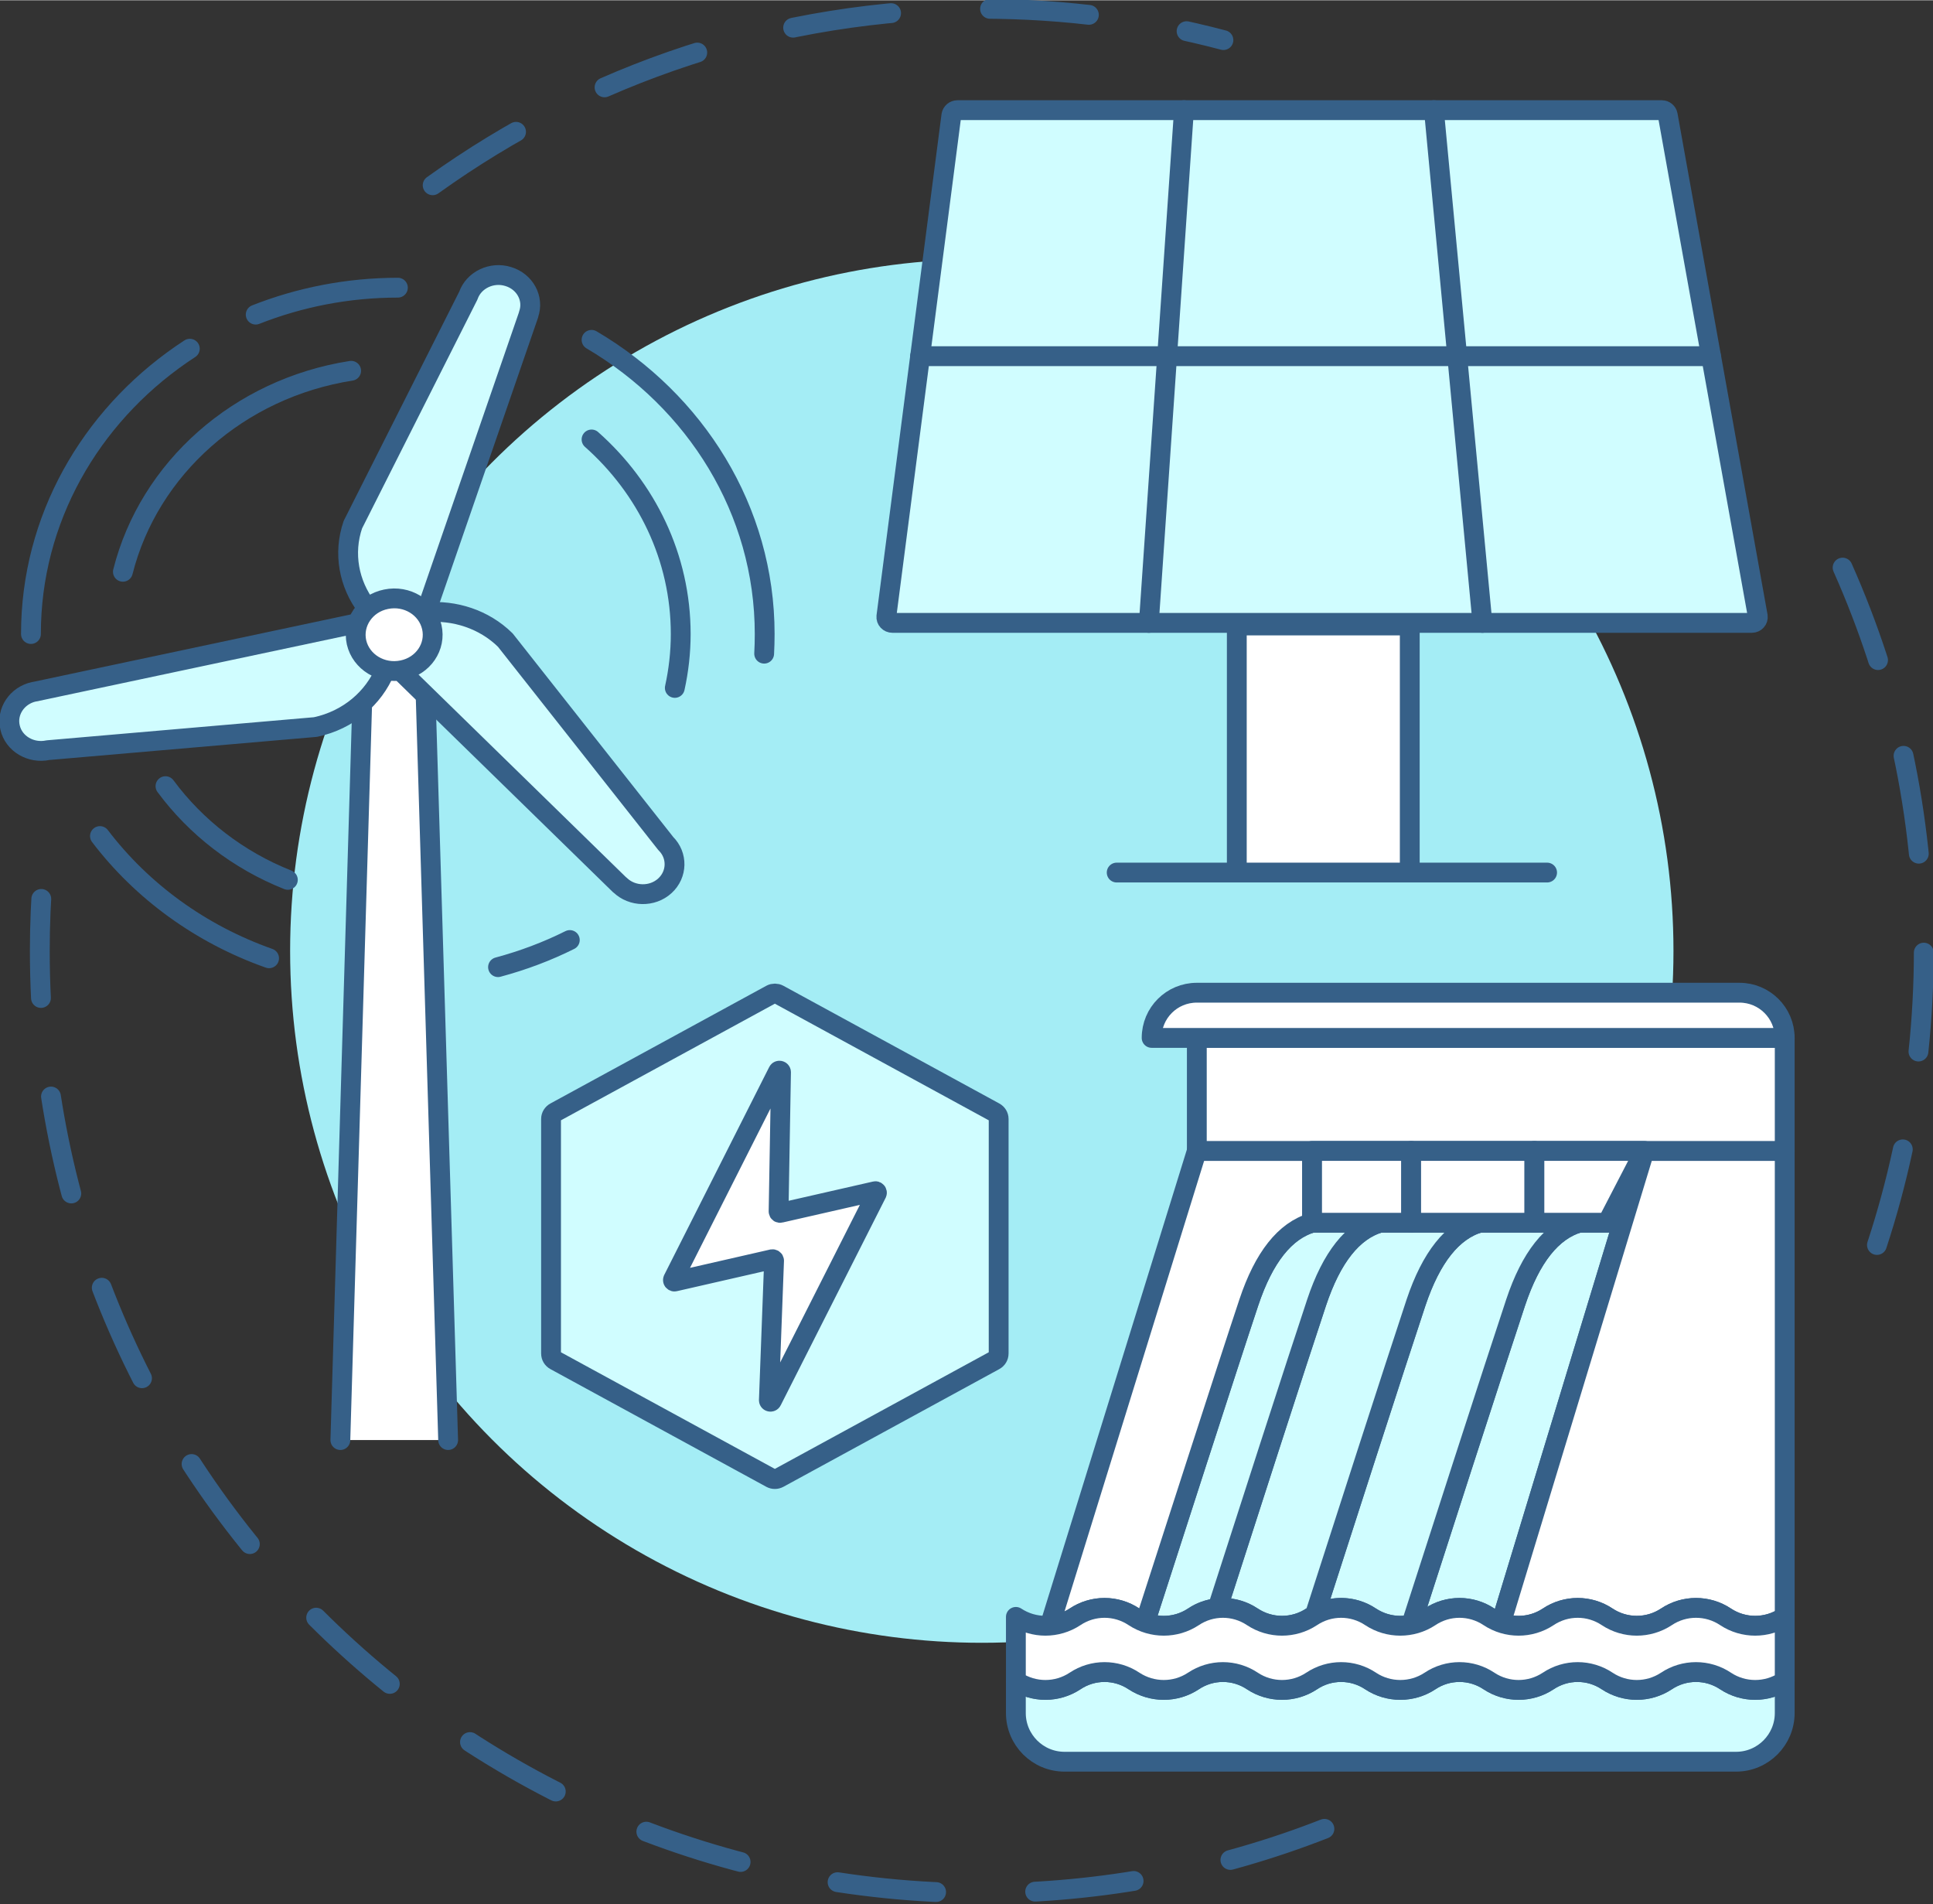 <svg version="1.2" xmlns="http://www.w3.org/2000/svg" viewBox="0 0 1112 1095" width="200" height="197">
	<rect x="0" y="0" width="1112" height="1095" fill="#333333" stroke="none"/>
	<title>renewableEnergy</title>
	<style>
		.s0 { fill: none;stroke: #366088;stroke-linecap: round;stroke-linejoin: round;stroke-width: 11.4;stroke-dasharray: 57 } 
		.s1 { fill: #a4edf5 } 
		.s2 { fill: #ffffff;stroke: #366088;stroke-linecap: round;stroke-linejoin: round;stroke-width: 11.4 } 
		.s3 { fill: #d0fdff;stroke: #366088;stroke-linecap: round;stroke-linejoin: round;stroke-width: 11.4 } 
		.s4 { fill: none;stroke: #366088;stroke-linecap: round;stroke-linejoin: round;stroke-width: 11.4 } 
	</style>
	<g id="&lt;Group&gt;">
		<g id="&lt;Group&gt;">
			<path id="&lt;Path&gt;" class="s0" d="m248.9 106.4c89-63.9 198-101.5 315.9-101.5 48.1 0 94.7 6.3 139 18"/>
			<path id="&lt;Path&gt;" class="s0" d="m761.9 1051.7c-61.1 23.9-127.6 37-197.1 37-299.3 0-541.9-242.6-541.9-541.9q0-22.8 1.9-45.1"/>
			<path id="&lt;Path&gt;" class="s0" d="m1060 326.3c30 67.4 46.7 142 46.7 220.5 0 78.6-16.8 153.3-46.9 220.8"/>
			<circle id="&lt;Path&gt;" class="s1" cx="564.8" cy="546.8" r="397.9"/>
		</g>
		<g id="&lt;Group&gt;">
			<g id="&lt;Group&gt;">
				<path id="&lt;Path&gt;" class="s2" d="m195.8 828.1l13.4-452.3 35.3 12.4 13.3 439.9"/>
				<path id="&lt;Path&gt;" class="s3" d="m447.9 571.8l124.2 67.7c1.5 0.8 2.4 2.3 2.4 3.9v134.9c0 1.7-0.9 3.2-2.4 4l-124.2 67.7c-1.3 0.7-3 0.7-4.3 0l-124.2-67.7c-1.5-0.8-2.4-2.3-2.4-4v-134.9c0-1.6 0.9-3.1 2.4-3.9l124.2-67.7c1.3-0.7 3-0.7 4.3 0z"/>
				<path id="&lt;Path&gt;" class="s4" d="m17.8 364.5q0-3.1 0.1-6.2c2.1-65.5 37.8-123.1 91.3-157.9"/>
				<path id="&lt;Path&gt;" class="s4" d="m154.8 551c-39.4-13.9-73.2-38.6-97.3-70.3"/>
				<path id="&lt;Path&gt;" class="s4" d="m327.8 540.5c-13 6.5-26.8 11.7-41.3 15.6"/>
				<path id="&lt;Path&gt;" class="s4" d="m340.3 195.3c59.8 35.2 99.6 97.8 99.6 169.2q0 5.7-0.3 11.3"/>
				<path id="&lt;Path&gt;" class="s4" d="m147.1 180.8c25.1-9.9 52.8-15.5 81.8-15.5"/>
				<path id="&lt;Path&gt;" class="s4" d="m70.7 328.7c15-59.5 66.7-105.5 131.3-115.6"/>
				<path id="&lt;Path&gt;" class="s4" d="m165.6 505.9c-28.5-11.3-52.9-30.2-70.4-53.9"/>
				<path id="&lt;Path&gt;" class="s4" d="m340.3 252.6c31.6 28 51.3 67.8 51.3 111.9 0 10.6-1.2 21-3.4 31"/>
				<path id="&lt;Path&gt;" class="s3" d="m210.8 349c-10-13.3-13.5-30.8-7.8-47.4l66.4-131.7c3.1-9 13.5-14 23-11 9.6 2.9 14.9 12.7 11.7 21.7v0.2l-59.1 171.2"/>
				<path id="&lt;Path&gt;" class="s3" d="m245 352c16.4-1.4 33.4 3.9 45.7 16l92.3 117c6.9 6.8 6.7 17.7-0.5 24.3-7.2 6.6-18.8 6.4-25.8-0.4l-0.2-0.1-126.3-123.3"/>
				<path id="&lt;Path&gt;" class="s3" d="m221.6 385.3c-6.6 16-21.2 28.7-40.1 32.7l-153.9 13.3c-9.8 2.1-19.7-3.7-21.8-13-2.2-9.2 4-18.5 13.8-20.6h0.2l185.6-39.4"/>
				<path id="&lt;Path&gt;" class="s2" d="m222.1 344.5c12-2.5 23.7 4.7 26.3 16 2.6 11.3-5 22.4-16.9 24.8-12 2.5-23.8-4.7-26.4-16-2.5-11.2 5-22.4 17-24.8z"/>
				<path id="&lt;Path&gt;" class="s2" d="m387.2 735.7l60.4-119.6c0.4-0.8 1.7-0.5 1.7 0.4l-1.4 80.1c0 0.6 0.5 1 1.1 0.8l54.4-12.4c0.7-0.2 1.3 0.5 1 1.2l-60.4 119.4c-0.4 0.8-1.7 0.5-1.7-0.4l3-80.3c0-0.5-0.5-0.9-1.1-0.8l-56 12.8c-0.7 0.2-1.3-0.5-1-1.2z"/>
			</g>
			<g id="&lt;Group&gt;">
				<path id="&lt;Path&gt;" class="s2" d="m711.5 499.4v-139.8h99.5v139.8"/>
				<path id="&lt;Path&gt;" class="s3" d="m550.8 63.2h405.2c1.7 0 3.1 1.2 3.4 2.8l51.8 288.3c0.3 2-1.3 3.8-3.4 3.8h-494.4c-2.1 0-3.7-1.7-3.5-3.7l37.4-288.3c0.3-1.6 1.7-2.9 3.5-2.9z"/>
				<path id="&lt;Path&gt;" class="s4" d="m824.9 63.2l27.9 294.9"/>
				<path id="&lt;Path&gt;" class="s4" d="m660.9 358.1l20.2-294.9"/>
				<path id="&lt;Path&gt;" class="s4" d="m529.3 204.7h455"/>
				<path id="&lt;Path&gt;" class="s4" d="m642.4 501.7h247.6"/>
			</g>
			<g id="&lt;Group&gt;">
				<g id="&lt;Group&gt;">
					<path id="&lt;Path&gt;" class="s3" d="m863.5 933.2c-2.4-0.8-4.7-2-6.9-3.4-10.3-6.9-23.7-6.9-34 0-3.4 2.2-7 3.7-10.8 4.5 9.9-30.9 48.8-151.4 60.1-185.3q13-39 36.4-45.9h25.2z"/>
				</g>
				<path id="&lt;Path&gt;" class="s3" d="m756.4 928.6c12.1-37.7 47.5-147.5 58.2-179.6q13.1-39 36.5-45.9h57.2q-23.4 6.9-36.4 45.9c-11.3 33.9-50.2 154.4-60.1 185.3-7.9 1.6-16.3 0.1-23.3-4.5-9.7-6.5-22.1-6.9-32.1-1.2z"/>
				<path id="&lt;Path&gt;" class="s2" d="m1026.7 661.8v268c-10.3 6.8-23.7 6.8-34 0-10.3-6.9-23.8-6.9-34.1 0-10.3 6.8-23.7 6.8-34 0-10.3-6.9-23.7-6.9-34 0-8.1 5.4-18.2 6.5-27.1 3.4l82.5-271.4z"/>
				<path id="&lt;Path&gt;" class="s3" d="m700.4 924.8c13.1-40.8 46.6-144.7 57-175.8q13-39 36.4-45.9h57.3q-23.4 6.9-36.5 45.9c-10.7 32.1-46.1 141.9-58.2 179.6q-1 0.6-1.9 1.2c-10.3 6.8-23.7 6.8-34 0-6.1-4.1-13.2-5.7-20.1-5z"/>
				<path id="&lt;Path&gt;" class="s3" d="m658.7 933c10.6-32.8 48.5-150.5 59.7-184q13-39 36.4-45.9h39q-23.4 6.9-36.4 45.9c-10.4 31.1-43.9 135-57 175.8-4.9 0.5-9.7 2.1-13.9 5-8.3 5.5-18.7 6.6-27.8 3.2z"/>
				<path id="&lt;Path&gt;" class="s2" d="m603.9 934.8l84.6-273h66.3v41.3q-23.4 6.9-36.4 45.9c-11.2 33.5-49.1 151.2-59.7 184q-3.3-1.2-6.3-3.2c-10.3-6.9-23.7-6.9-34 0-4.4 2.9-9.4 4.6-14.5 5z"/>
				<path id="&lt;Path&gt;" class="s2" d="m688.5 596.8h338.2v65h-338.2z"/>
				<path id="&lt;Path&gt;" class="s3" d="m1026.7 985.1c0 15.4-12.5 28-28 28h-386.3c-15.5 0-28-12.6-28-28v-18.4c10.3 6.8 23.7 6.8 34 0 10.3-6.9 23.7-6.9 34 0 10.4 6.8 23.8 6.8 34.1 0 10.3-6.9 23.7-6.9 34 0 10.3 6.8 23.7 6.8 34 0 10.3-6.9 23.7-6.9 34 0 10.3 6.8 23.8 6.8 34.1 0 10.3-6.9 23.7-6.9 34 0 10.3 6.8 23.7 6.8 34 0 10.3-6.9 23.7-6.9 34 0 10.3 6.8 23.7 6.8 34 0 10.3-6.9 23.8-6.9 34.1 0 10.3 6.8 23.7 6.8 34 0z"/>
				<path id="&lt;Path&gt;" class="s2" d="m754.8 703.1v-41.3h57v41.3z"/>
				<path id="&lt;Path&gt;" class="s2" d="m882.7 661.8v41.3h-70.9v-41.3z"/>
				<path id="&lt;Path&gt;" class="s2" d="m924.6 703.1h-41.9v-41.3h63.3z"/>
				<path id="&lt;Path&gt;" class="s2" d="m1026.7 929.8v36.9c-10.3 6.8-23.7 6.8-34 0-10.3-6.9-23.8-6.9-34.1 0-10.3 6.8-23.7 6.8-34 0-10.3-6.9-23.7-6.9-34 0-10.3 6.8-23.7 6.8-34 0-10.3-6.9-23.7-6.9-34 0-10.3 6.8-23.8 6.8-34.1 0-10.3-6.9-23.7-6.9-34 0-10.3 6.8-23.7 6.8-34 0-10.3-6.9-23.7-6.9-34 0-10.3 6.8-23.7 6.8-34.1 0-10.3-6.9-23.7-6.9-34 0-10.3 6.8-23.7 6.8-34 0v-36.9c10.3 6.8 23.7 6.8 34 0 10.3-6.9 23.7-6.9 34 0 10.4 6.8 23.8 6.8 34.1 0 10.3-6.9 23.7-6.9 34 0 10.3 6.8 23.7 6.8 34 0 10.3-6.9 23.7-6.9 34 0 10.3 6.8 23.8 6.8 34.1 0 10.3-6.9 23.7-6.9 34 0 10.3 6.8 23.7 6.8 34 0 10.3-6.9 23.7-6.9 34 0 10.3 6.8 23.7 6.8 34 0 10.3-6.9 23.8-6.9 34.1 0 10.3 6.8 23.7 6.8 34 0z"/>
				<path id="&lt;Path&gt;" class="s2" d="m688.5 570.8h312.2c14.3 0 26 11.6 26 26h-364.2c0-14.4 11.6-26 26-26z"/>
			</g>
		</g>
	</g>
</svg>
